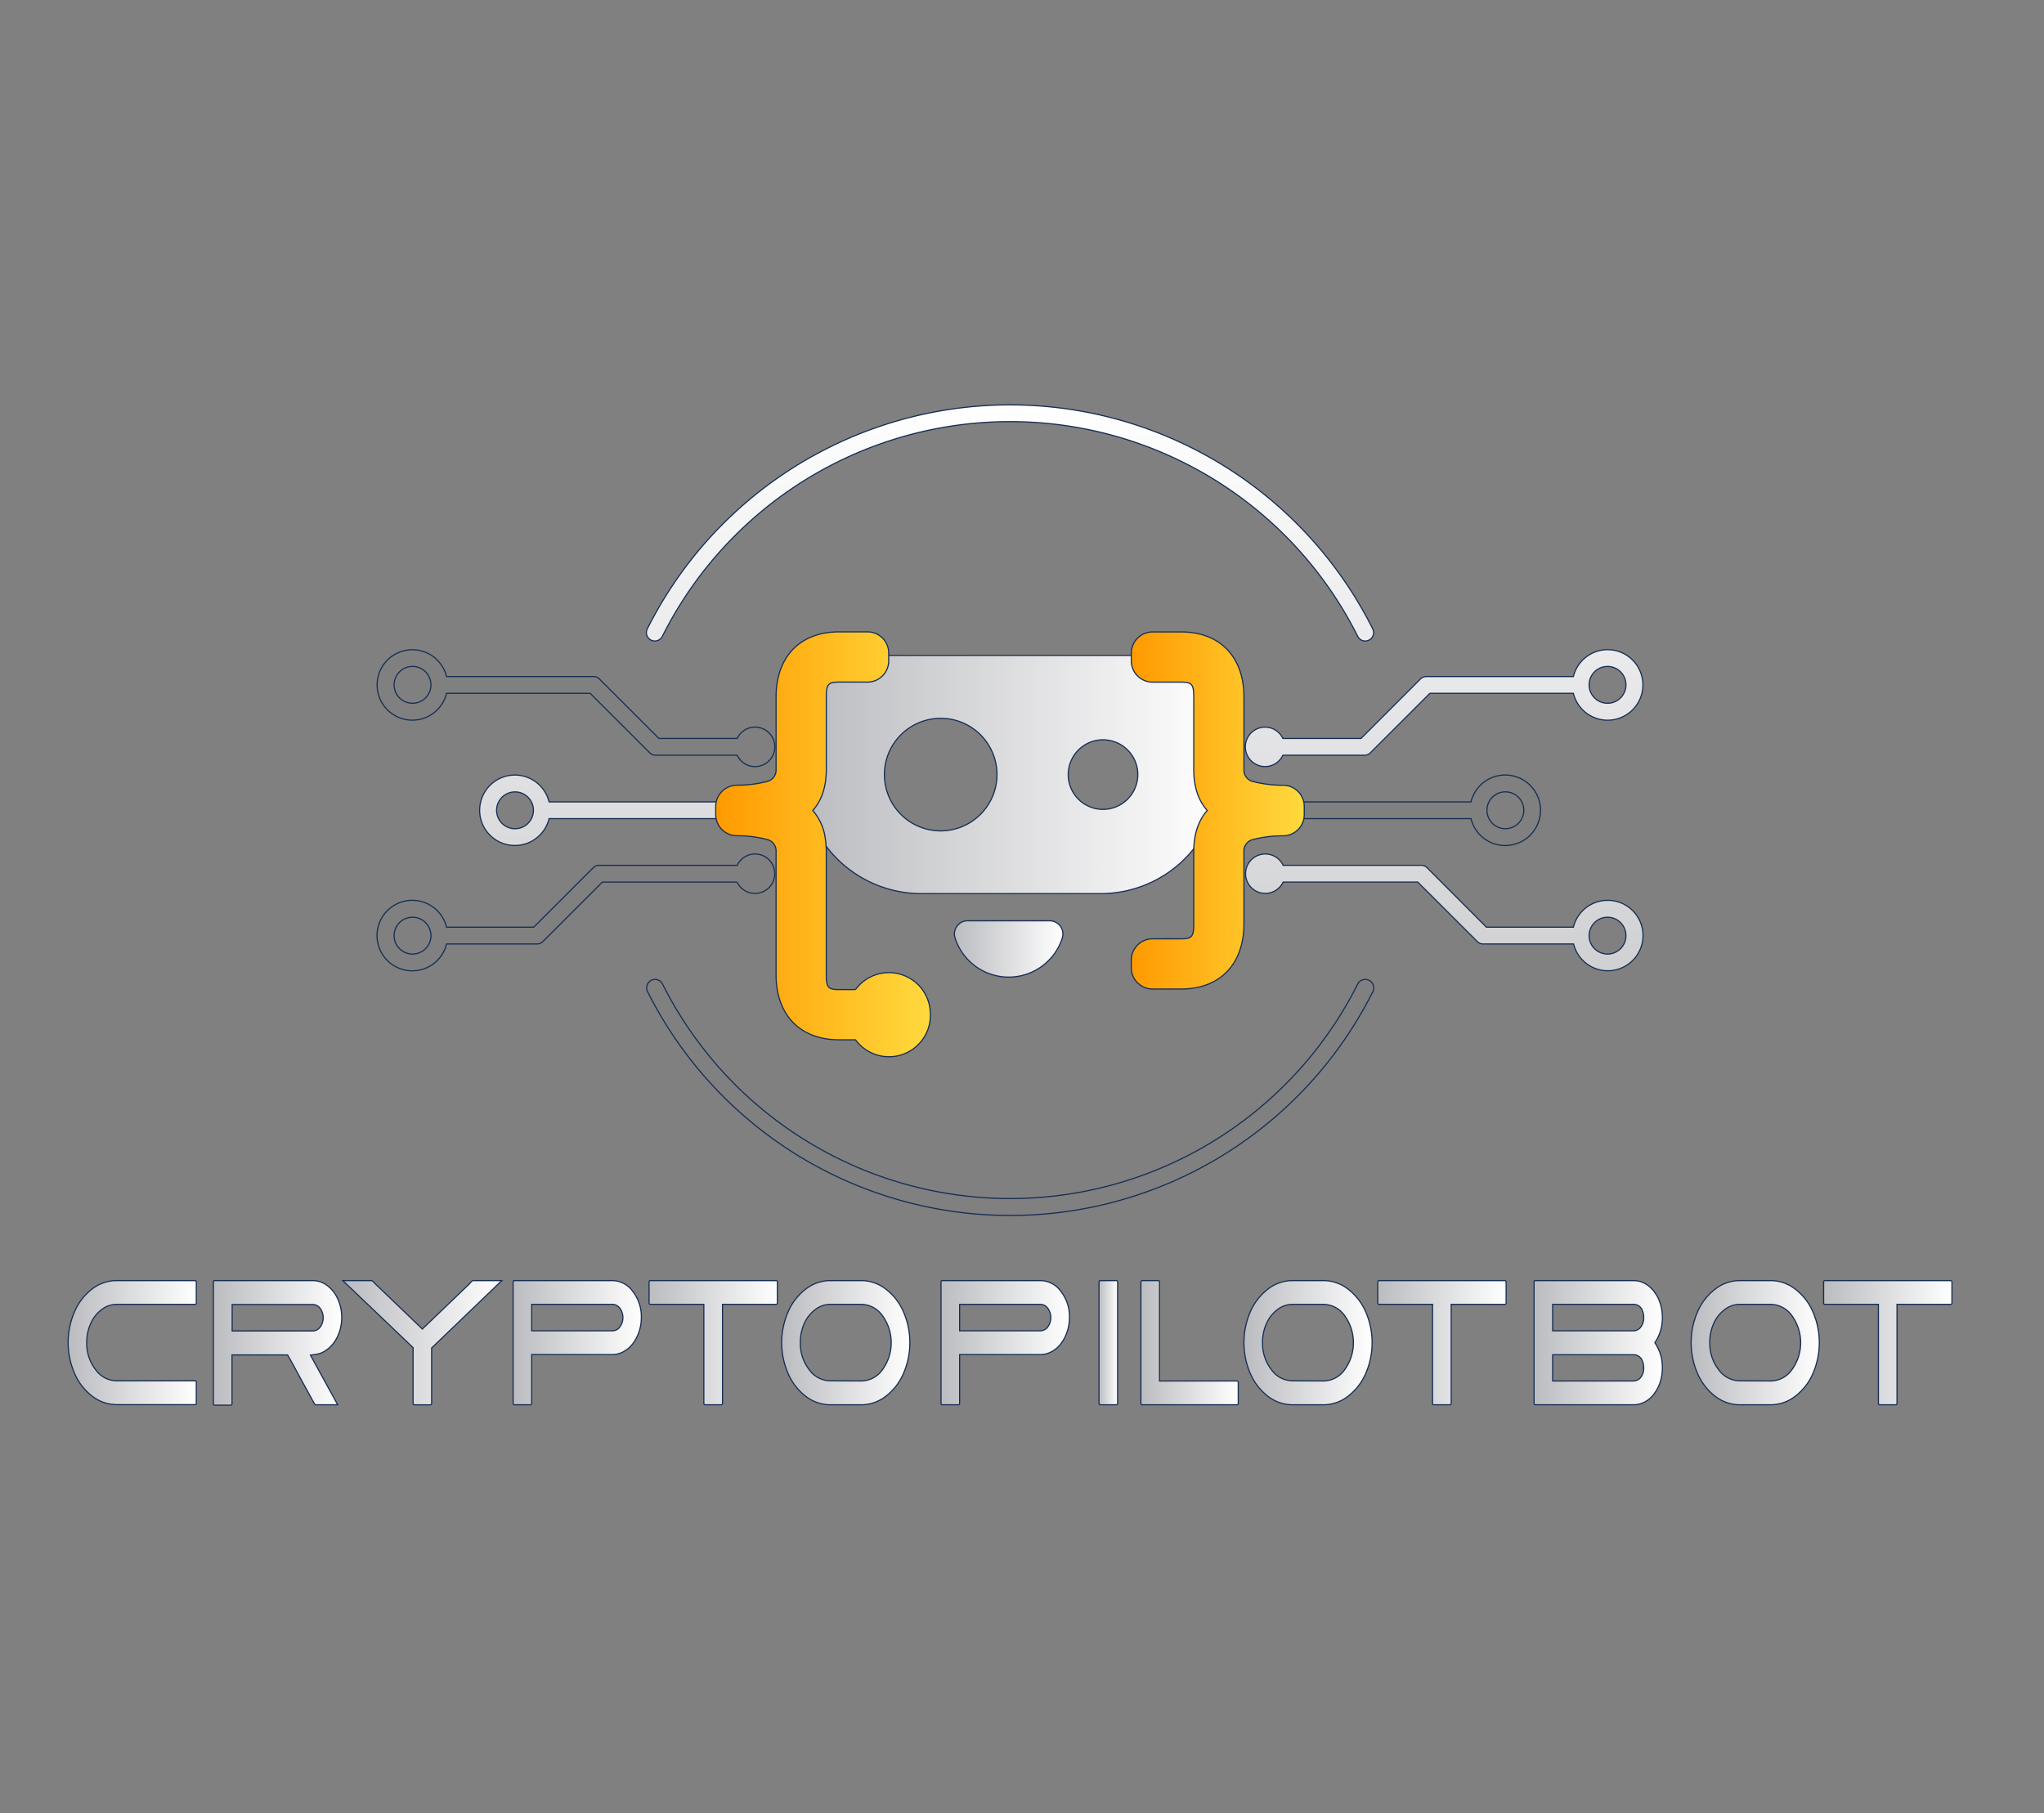 <svg id="Layer_1" data-name="Layer 1" xmlns="http://www.w3.org/2000/svg" xmlns:xlink="http://www.w3.org/1999/xlink" viewBox="0 0 444 394"><rect x="0" y="0" width="444" height="394" fill="#808080" stroke="none"/><defs><style>.cls-1,.cls-10,.cls-11,.cls-12,.cls-13,.cls-14,.cls-16,.cls-17,.cls-18,.cls-19,.cls-2,.cls-20,.cls-3,.cls-4,.cls-5,.cls-6,.cls-7,.cls-8,.cls-9{stroke:#162e54;stroke-miterlimit:10;stroke-width:0.25px;}.cls-1{fill:url(#linear-gradient);}.cls-2{fill:url(#linear-gradient-2);}.cls-3{fill:url(#linear-gradient-3);}.cls-4{fill:url(#linear-gradient-4);}.cls-5{fill:url(#linear-gradient-5);}.cls-6{fill:url(#linear-gradient-6);}.cls-7{fill:url(#linear-gradient-7);}.cls-8{fill:url(#linear-gradient-8);}.cls-9{fill:url(#linear-gradient-9);}.cls-10{fill:url(#linear-gradient-10);}.cls-11{fill:url(#linear-gradient-11);}.cls-12{fill:url(#linear-gradient-12);}.cls-13{fill:url(#linear-gradient-13);}.cls-14{fill:url(#linear-gradient-14);}.cls-15{fill:url(#linear-gradient-15);}.cls-16{fill:none;}.cls-17,.cls-18,.cls-19,.cls-20{fill-rule:evenodd;}.cls-17{fill:url(#linear-gradient-23);}.cls-18{fill:url(#linear-gradient-24);}.cls-19{fill:url(#linear-gradient-25);}.cls-20{fill:url(#linear-gradient-26);}</style><linearGradient id="linear-gradient" x1="14.8" y1="291.73" x2="42.64" y2="291.73" gradientUnits="userSpaceOnUse"><stop offset="0" stop-color="#bbbcc0"/><stop offset="1" stop-color="#fff"/></linearGradient><linearGradient id="linear-gradient-2" x1="46.35" y1="291.73" x2="74.23" y2="291.73" xlink:href="#linear-gradient"/><linearGradient id="linear-gradient-3" x1="74.47" y1="291.73" x2="109.01" y2="291.73" xlink:href="#linear-gradient"/><linearGradient id="linear-gradient-4" x1="111.46" y1="291.73" x2="139.33" y2="291.73" xlink:href="#linear-gradient"/><linearGradient id="linear-gradient-5" x1="140.99" y1="291.73" x2="168.86" y2="291.73" xlink:href="#linear-gradient"/><linearGradient id="linear-gradient-6" x1="169.8" y1="291.73" x2="197.64" y2="291.73" xlink:href="#linear-gradient"/><linearGradient id="linear-gradient-7" x1="204.41" y1="291.73" x2="232.28" y2="291.73" xlink:href="#linear-gradient"/><linearGradient id="linear-gradient-8" x1="238.71" y1="291.73" x2="242.75" y2="291.73" xlink:href="#linear-gradient"/><linearGradient id="linear-gradient-9" x1="247.83" y1="291.73" x2="268.97" y2="291.73" xlink:href="#linear-gradient"/><linearGradient id="linear-gradient-10" x1="270.21" y1="291.73" x2="298.05" y2="291.73" xlink:href="#linear-gradient"/><linearGradient id="linear-gradient-11" x1="299.28" y1="291.73" x2="327.16" y2="291.73" xlink:href="#linear-gradient"/><linearGradient id="linear-gradient-12" x1="333.23" y1="291.73" x2="361.1" y2="291.73" xlink:href="#linear-gradient"/><linearGradient id="linear-gradient-13" x1="367.35" y1="291.73" x2="395.19" y2="291.73" xlink:href="#linear-gradient"/><linearGradient id="linear-gradient-14" x1="396.13" y1="291.73" x2="424" y2="291.73" xlink:href="#linear-gradient"/><linearGradient id="linear-gradient-15" x1="219.4" y1="264.12" x2="219.4" y2="87.97" xlink:href="#linear-gradient"/><linearGradient id="linear-gradient-23" x1="174.23" y1="168.3" x2="265.03" y2="168.3" xlink:href="#linear-gradient"/><linearGradient id="linear-gradient-24" x1="207.32" y1="206.18" x2="230.9" y2="206.18" xlink:href="#linear-gradient"/><linearGradient id="linear-gradient-25" x1="245.74" y1="176.1" x2="283.33" y2="176.1" gradientUnits="userSpaceOnUse"><stop offset="0" stop-color="#ff9a00"/><stop offset="1" stop-color="#ffda3e"/></linearGradient><linearGradient id="linear-gradient-26" x1="155.46" y1="183.41" x2="202.1" y2="183.41" xlink:href="#linear-gradient-25"/></defs><path class="cls-1" d="M25.37,278.24h17c.18,0,.27.11.27.34v4.48c0,.23-.09.34-.27.34h-17a5.37,5.37,0,0,0-3.27,1.12,7.64,7.64,0,0,0-2.38,3,9.94,9.94,0,0,0-.88,4.18,9.27,9.27,0,0,0,1.92,5.88,5.69,5.69,0,0,0,4.61,2.44h17c.18,0,.27.12.27.35v4.47c0,.23-.09.35-.27.35h-17a8.71,8.71,0,0,1-5.3-1.81,12.4,12.4,0,0,1-3.85-4.92,16.82,16.82,0,0,1,0-13.53,12.36,12.36,0,0,1,3.85-4.91A8.65,8.65,0,0,1,25.37,278.24Z"/><path class="cls-2" d="M67.43,294.43l5.92,10.79H68.79a.59.59,0,0,1-.23,0,.53.53,0,0,1-.19-.15l-.14-.18a1.67,1.67,0,0,1-.13-.25,1.47,1.47,0,0,0-.13-.23c-.52-.95-1.08-2-1.69-3.08l-1.93-3.55c-.68-1.26-1.24-2.27-1.66-3l-.21-.39H50.4v10.56c0,.23-.09.35-.27.35h-3.5c-.19,0-.28-.12-.28-.35V278.58c0-.23.09-.34.28-.34H67.91a5.22,5.22,0,0,1,3.18,1.08,7.37,7.37,0,0,1,2.29,2.93,9.57,9.57,0,0,1,.85,4,9.71,9.71,0,0,1-.44,2.93,8.59,8.59,0,0,1-1.19,2.45,7.2,7.2,0,0,1-1.8,1.77,5,5,0,0,1-2.19.87Zm-17-11v5.75H67.94a2,2,0,0,0,1.61-.85,3.44,3.44,0,0,0,0-4.05,2,2,0,0,0-1.61-.85Z"/><path class="cls-3" d="M109,278.24,93.76,292.88v12c0,.23-.1.35-.3.35H90c-.18,0-.27-.12-.27-.35V292.81L74.47,278.24h6.28a1.31,1.31,0,0,1,.32.25q.23.21.48.48a2.45,2.45,0,0,0,.32.31l9.87,9.48,9.88-9.48.18-.16a2.89,2.89,0,0,0,.24-.25l.25-.29a2.94,2.94,0,0,1,.26-.25.36.36,0,0,1,.18-.09Z"/><path class="cls-4" d="M115.23,305.22h-3.5c-.18,0-.27-.12-.27-.35V278.58c0-.23.09-.34.27-.34H133a5.5,5.5,0,0,1,4.45,2.35,8.84,8.84,0,0,1,1.86,5.66,9.63,9.63,0,0,1-.51,3.15,9,9,0,0,1-1.35,2.56,6.12,6.12,0,0,1-2,1.71,5,5,0,0,1-2.44.64H115.5v10.56C115.5,305.1,115.41,305.22,115.23,305.22Zm.27-21.82v5.75h17.55a2,2,0,0,0,1.6-.85,3.44,3.44,0,0,0,0-4.05,2,2,0,0,0-1.6-.85Z"/><path class="cls-5" d="M168.56,278.24c.2,0,.3.11.3.34v4.48c0,.23-.1.34-.3.34H156.94v21.47c0,.23-.09.35-.28.35h-3.47c-.2,0-.3-.12-.3-.35V283.4H141.26c-.18,0-.27-.11-.27-.34v-4.48c0-.23.09-.34.27-.34Z"/><path class="cls-6" d="M180.37,278.24h6.7a8.68,8.68,0,0,1,5.29,1.81,12.3,12.3,0,0,1,3.86,4.91,16.82,16.82,0,0,1,0,13.53,12.33,12.33,0,0,1-3.86,4.92,8.75,8.75,0,0,1-5.29,1.81h-6.7a8.73,8.73,0,0,1-5.3-1.81,12.49,12.49,0,0,1-3.85-4.92,16.82,16.82,0,0,1,0-13.53,12.45,12.45,0,0,1,3.85-4.91A8.67,8.67,0,0,1,180.37,278.24Zm6.7,21.81a5.71,5.71,0,0,0,4.61-2.44,10,10,0,0,0,0-11.76,5.72,5.72,0,0,0-4.61-2.45h-6.7a5.34,5.34,0,0,0-3.26,1.12,7.66,7.66,0,0,0-2.39,3,9.93,9.93,0,0,0-.87,4.18,9.32,9.32,0,0,0,1.91,5.88,5.71,5.71,0,0,0,4.61,2.44Z"/><path class="cls-7" d="M208.18,305.22h-3.5c-.18,0-.27-.12-.27-.35V278.58c0-.23.09-.34.27-.34H226a5.51,5.51,0,0,1,4.45,2.35,8.84,8.84,0,0,1,1.86,5.66,9.38,9.38,0,0,1-.52,3.15,9,9,0,0,1-1.34,2.56,6.12,6.12,0,0,1-2,1.71,5,5,0,0,1-2.44.64H208.45v10.56C208.45,305.1,208.36,305.22,208.18,305.22Zm.27-21.82v5.75H226a2,2,0,0,0,1.6-.85,3.44,3.44,0,0,0,0-4.05,2,2,0,0,0-1.6-.85Z"/><path class="cls-8" d="M239,305.22c-.18,0-.27-.12-.27-.35V278.58c0-.23.09-.34.27-.34h3.5c.18,0,.27.11.27.34v26.29c0,.23-.09.35-.27.35Z"/><path class="cls-9" d="M248.1,305.22c-.18,0-.27-.12-.27-.35V278.58c0-.23.09-.34.27-.34h3.51c.18,0,.27.11.27.34v21.47H268.7c.18,0,.27.12.27.35v4.47c0,.23-.09.35-.27.35Z"/><path class="cls-10" d="M280.77,278.24h6.71a8.68,8.68,0,0,1,5.28,1.81,12.41,12.41,0,0,1,3.87,4.91,16.82,16.82,0,0,1,0,13.53,12.44,12.44,0,0,1-3.87,4.92,8.74,8.74,0,0,1-5.28,1.81h-6.71a8.76,8.76,0,0,1-5.3-1.81,12.49,12.49,0,0,1-3.85-4.92,16.93,16.93,0,0,1,0-13.53,12.45,12.45,0,0,1,3.85-4.91A8.69,8.69,0,0,1,280.77,278.24Zm6.71,21.81a5.67,5.67,0,0,0,4.6-2.44,10,10,0,0,0,0-11.76,5.69,5.69,0,0,0-4.6-2.45h-6.71a5.36,5.36,0,0,0-3.26,1.12,7.64,7.64,0,0,0-2.38,3,9.79,9.79,0,0,0-.88,4.18,9.27,9.27,0,0,0,1.92,5.88,5.69,5.69,0,0,0,4.6,2.44Z"/><path class="cls-11" d="M326.85,278.24c.21,0,.31.11.31.34v4.48c0,.23-.1.34-.31.34H315.23v21.47c0,.23-.09.35-.27.35h-3.48c-.2,0-.3-.12-.3-.35V283.4H299.56c-.19,0-.28-.11-.28-.34v-4.48c0-.23.09-.34.28-.34Z"/><path class="cls-12" d="M333.23,278.58c0-.23.09-.34.27-.34h21.32a5.21,5.21,0,0,1,3.35,1.21,7.73,7.73,0,0,1,2.33,3.34,10.2,10.2,0,0,1,.57,4.33,9.18,9.18,0,0,1-1.27,4.07l-.33.54.33.54a9.14,9.14,0,0,1,1.27,4.06,10.25,10.25,0,0,1-.57,4.34,8.69,8.69,0,0,1-1.41,2.45,6,6,0,0,1-1.95,1.56,5.14,5.14,0,0,1-2.32.54H333.5c-.18,0-.27-.12-.27-.35Zm21.59,4.82H337.27v5.75h17.55a2,2,0,0,0,1.6-.83,3.31,3.31,0,0,0,.63-2.07,3.7,3.7,0,0,0-.27-1.42A2,2,0,0,0,354.82,283.4Zm-17.55,16.65h17.55a2,2,0,0,0,1.6-.81,3.2,3.2,0,0,0,.63-2,4,4,0,0,0-.27-1.46,2,2,0,0,0-2-1.43H337.27Z"/><path class="cls-13" d="M377.92,278.24h6.7a8.71,8.71,0,0,1,5.29,1.81,12.3,12.3,0,0,1,3.86,4.91,16.82,16.82,0,0,1,0,13.53,12.33,12.33,0,0,1-3.86,4.92,8.77,8.77,0,0,1-5.29,1.81h-6.7a8.73,8.73,0,0,1-5.3-1.81,12.49,12.49,0,0,1-3.85-4.92,16.82,16.82,0,0,1,0-13.53,12.45,12.45,0,0,1,3.85-4.91A8.67,8.67,0,0,1,377.92,278.24Zm6.7,21.81a5.71,5.71,0,0,0,4.61-2.44,10,10,0,0,0,0-11.76,5.72,5.72,0,0,0-4.61-2.45h-6.7a5.32,5.32,0,0,0-3.26,1.12,7.57,7.57,0,0,0-2.39,3,9.93,9.93,0,0,0-.87,4.18,9.32,9.32,0,0,0,1.91,5.88,5.71,5.71,0,0,0,4.61,2.44Z"/><path class="cls-14" d="M423.7,278.24c.2,0,.3.11.3.34v4.48c0,.23-.1.34-.3.34H412.07v21.47c0,.23-.09.35-.27.35h-3.47c-.2,0-.3-.12-.3-.35V283.4H396.4c-.18,0-.27-.11-.27-.34v-4.48c0-.23.09-.34.27-.34Z"/><path class="cls-15" d="M278.67,160.45a4.28,4.28,0,1,0,0,3.64h17.72a1.82,1.82,0,0,0,1.29-.54l12.92-12.91h31.17a7.66,7.66,0,1,0,0-3.64H309.84a1.85,1.85,0,0,0-1.29.53l-12.91,12.92Zm70.52-15.65a4,4,0,1,1-4,4A4,4,0,0,1,349.19,144.8Z"/><path class="cls-15" d="M319.53,174.23H278.67a4.28,4.28,0,1,0,0,3.64h40.86a7.66,7.66,0,1,0,0-3.64ZM331,176.05a4,4,0,1,1-4-4A4,4,0,0,1,331,176.05Z"/><path class="cls-15" d="M349.19,195.62a7.66,7.66,0,0,0-7.42,5.83H322.88L310,188.54a1.81,1.81,0,0,0-1.28-.53h-30a4.28,4.28,0,1,0,0,3.64h29.25l12.92,12.91a1.82,1.82,0,0,0,1.29.54h19.64a7.65,7.65,0,1,0,7.42-9.48Zm0,11.67a4,4,0,1,1,4-4A4,4,0,0,1,349.19,207.29Z"/><path class="cls-15" d="M89.61,156.47A7.64,7.64,0,0,0,97,150.64H128.2l12.92,12.91a1.82,1.82,0,0,0,1.29.54h17.72a4.29,4.29,0,1,0,0-3.64h-17l-12.92-12.92A1.81,1.81,0,0,0,129,147H97a7.65,7.65,0,1,0-7.41,9.47Zm0-11.67a4,4,0,1,1-4,4A4,4,0,0,1,89.61,144.8Z"/><path class="cls-15" d="M164,171.76a4.27,4.27,0,0,0-3.86,2.47H119.27a7.65,7.65,0,1,0,0,3.64h40.86a4.28,4.28,0,1,0,3.86-6.11Zm-52.13,8.3a4,4,0,1,1,4-4A4,4,0,0,1,111.86,180.06Z"/><path class="cls-15" d="M164,194.11a4.28,4.28,0,1,0-3.86-6.1h-30a1.83,1.83,0,0,0-1.29.53l-12.91,12.91H97a7.66,7.66,0,1,0,0,3.65h19.65a1.84,1.84,0,0,0,1.29-.54l12.91-12.91h29.26A4.26,4.26,0,0,0,164,194.11ZM89.61,207.29a4,4,0,1,1,4-4A4,4,0,0,1,89.61,207.29Z"/><path class="cls-15" d="M141.43,139.08a1.83,1.83,0,0,0,2.44-.81,84.46,84.46,0,0,1,151.06,0,1.82,1.82,0,1,0,3.25-1.64,88.11,88.11,0,0,0-157.57,0A1.82,1.82,0,0,0,141.43,139.08Z"/><path class="cls-15" d="M297.37,213a1.82,1.82,0,0,0-2.45.81,84.46,84.46,0,0,1-151,0,1.82,1.82,0,0,0-3.26,1.63,88.11,88.11,0,0,0,157.56,0A1.82,1.82,0,0,0,297.37,213Z"/><path class="cls-16" d="M278.67,160.45a4.28,4.28,0,1,0,0,3.64h17.72a1.82,1.82,0,0,0,1.29-.54l12.92-12.91h31.17a7.66,7.66,0,1,0,0-3.64H309.84a1.85,1.85,0,0,0-1.29.53l-12.91,12.92Zm70.52-15.65a4,4,0,1,1-4,4A4,4,0,0,1,349.19,144.8Z"/><path class="cls-16" d="M319.53,174.23H278.67a4.28,4.28,0,1,0,0,3.64h40.86a7.66,7.66,0,1,0,0-3.64ZM331,176.05a4,4,0,1,1-4-4A4,4,0,0,1,331,176.05Z"/><path class="cls-16" d="M349.19,195.62a7.66,7.66,0,0,0-7.42,5.83H322.88L310,188.54a1.81,1.81,0,0,0-1.28-.53h-30a4.28,4.28,0,1,0,0,3.64h29.25l12.92,12.91a1.82,1.82,0,0,0,1.29.54h19.64a7.65,7.65,0,1,0,7.42-9.48Zm0,11.67a4,4,0,1,1,4-4A4,4,0,0,1,349.19,207.29Z"/><path class="cls-16" d="M89.61,156.47A7.64,7.64,0,0,0,97,150.64H128.2l12.92,12.91a1.82,1.82,0,0,0,1.29.54h17.72a4.29,4.29,0,1,0,0-3.64h-17l-12.92-12.92A1.81,1.81,0,0,0,129,147H97a7.65,7.65,0,1,0-7.41,9.47Zm0-11.67a4,4,0,1,1-4,4A4,4,0,0,1,89.61,144.8Z"/><path class="cls-16" d="M164,171.76a4.27,4.27,0,0,0-3.86,2.47H119.27a7.65,7.65,0,1,0,0,3.64h40.86a4.28,4.28,0,1,0,3.86-6.11Zm-52.13,8.3a4,4,0,1,1,4-4A4,4,0,0,1,111.86,180.06Z"/><path class="cls-16" d="M164,194.11a4.28,4.28,0,1,0-3.86-6.1h-30a1.83,1.83,0,0,0-1.29.53l-12.91,12.91H97a7.66,7.66,0,1,0,0,3.65h19.65a1.84,1.84,0,0,0,1.29-.54l12.91-12.91h29.26A4.26,4.26,0,0,0,164,194.11ZM89.61,207.29a4,4,0,1,1,4-4A4,4,0,0,1,89.61,207.29Z"/><path class="cls-16" d="M141.43,139.08a1.83,1.83,0,0,0,2.44-.81,84.46,84.46,0,0,1,151.06,0,1.82,1.82,0,1,0,3.25-1.64,88.11,88.11,0,0,0-157.57,0A1.82,1.82,0,0,0,141.43,139.08Z"/><path class="cls-16" d="M297.37,213a1.82,1.82,0,0,0-2.45.81,84.46,84.46,0,0,1-151,0,1.82,1.82,0,0,0-3.26,1.63,88.11,88.11,0,0,0,157.56,0A1.82,1.82,0,0,0,297.37,213Z"/><path class="cls-17" d="M174.23,142.41V168.3a25.74,25.74,0,0,0,5.07,15.35s0,0,0,0a25.92,25.92,0,0,0,20.81,10.51h39a25.88,25.88,0,0,0,20.26-9.82v0h0a25.68,25.68,0,0,0,5.61-16V142.41Zm30.11,38.12a12.23,12.23,0,1,1,12.23-12.23A12.26,12.26,0,0,1,204.34,180.53Zm35.26-4.67a7.56,7.56,0,1,1,7.56-7.56A7.59,7.59,0,0,1,239.6,175.86Z"/><path class="cls-18" d="M230.75,203.82a12.23,12.23,0,0,1-23.28,0,2.78,2.78,0,0,1,.41-2.58,2.82,2.82,0,0,1,2.33-1.18H228a2.87,2.87,0,0,1,2.74,3.76Z"/><path class="cls-19" d="M262.24,176.1c-1.86,2.11-2.93,5-2.93,8.89v15.77c0,2.81-.46,3.22-2.79,3.22h-6.16a4.63,4.63,0,0,0-4.62,4.62v1.67a4.63,4.63,0,0,0,4.62,4.62h6.16c8.68,0,13.69-5.62,13.69-14.13V185a2.53,2.53,0,0,1,2-2.6,25.83,25.83,0,0,1,6.61-.8,4.62,4.62,0,0,0,4.49-4.62v-1.75a4.61,4.61,0,0,0-4.49-4.61,25.78,25.78,0,0,1-6.61-.81,2.53,2.53,0,0,1-2-2.6V151.44c0-8.52-5-14.14-13.69-14.14h-6.16a4.63,4.63,0,0,0-4.62,4.62v1.67a4.63,4.63,0,0,0,4.62,4.62h6.16c2.33,0,2.79.41,2.79,3.23V167.2C259.31,171.11,260.38,174,262.24,176.1Z"/><path class="cls-20" d="M202.1,220.46a9,9,0,0,1-16.26,5.46h-3.56c-8.69,0-13.7-5.62-13.7-14.13V185a2.53,2.53,0,0,0-2-2.61,26.24,26.24,0,0,0-6.61-.81,4.61,4.61,0,0,1-4.5-4.6v-1.76a4.64,4.64,0,0,1,4.5-4.62,25.39,25.39,0,0,0,6.61-.8,2.52,2.52,0,0,0,2-2.6V151.42c0-8.5,5-14.13,13.7-14.13h6.15a4.62,4.62,0,0,1,4.56,3.87,4.56,4.56,0,0,1,.06.75v1.67a4.62,4.62,0,0,1-4.62,4.62h-6.15c-2.34,0-2.79.41-2.79,3.22V167.2c0,3.9-1.07,6.78-2.94,8.9a11.58,11.58,0,0,1,2.75,6.3h0a19,19,0,0,1,.18,2.59v26.79c0,2.81.45,3.23,2.79,3.23h3.56a9,9,0,0,1,16.26,5.44Z"/></svg>